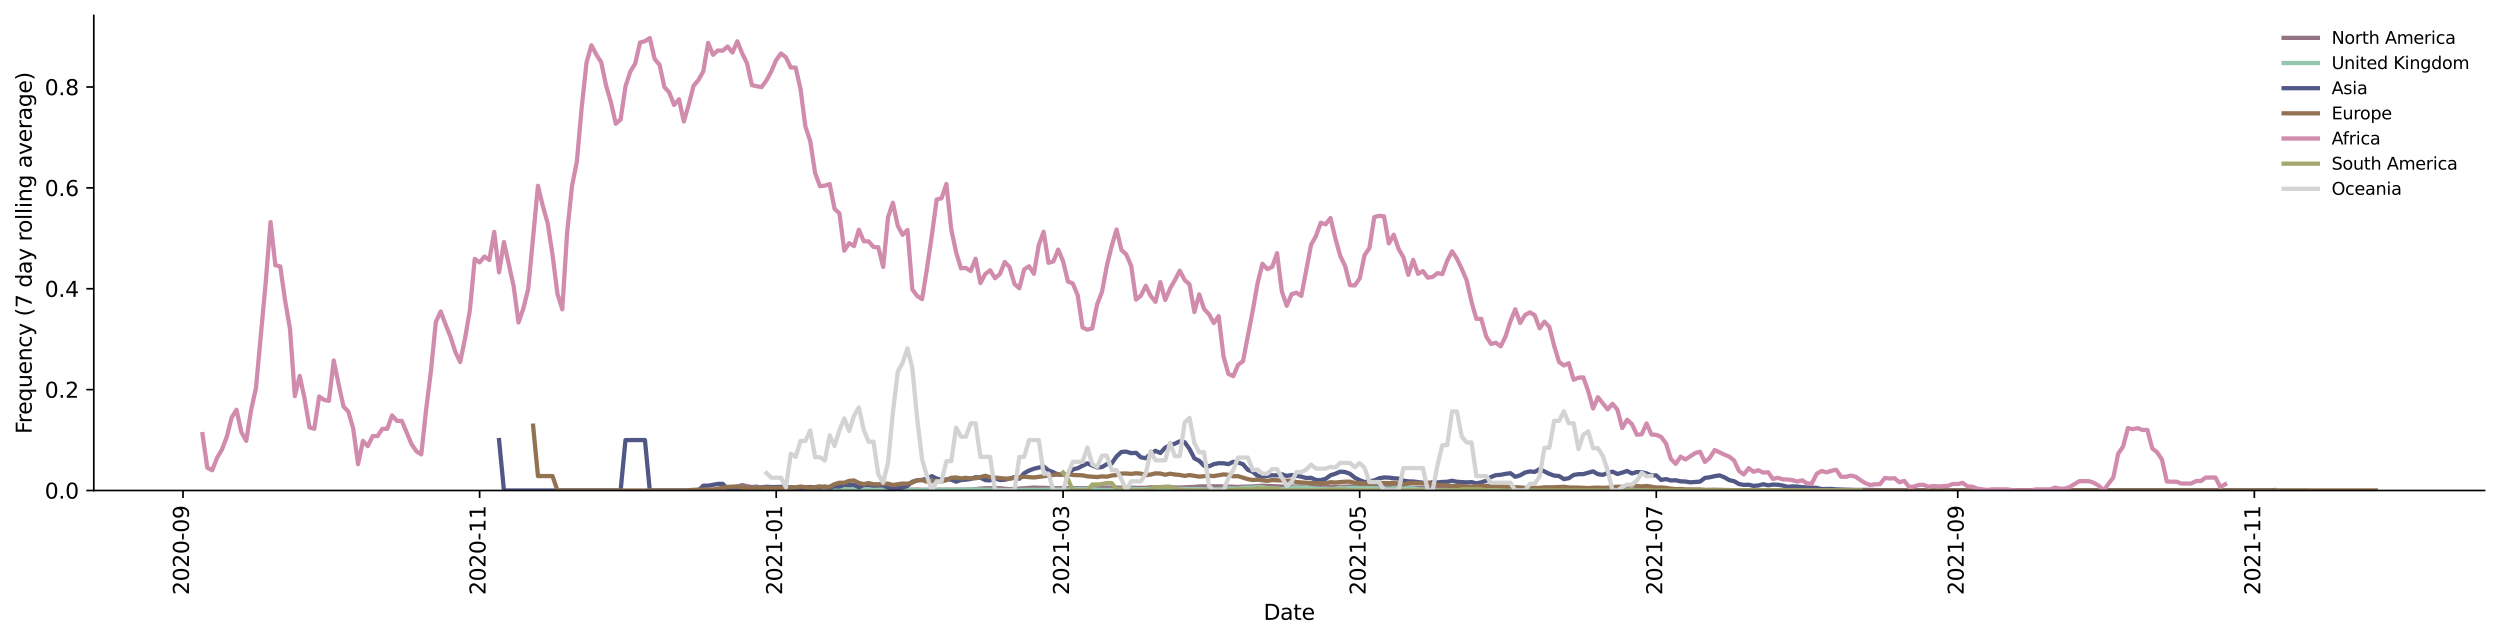 <?xml version="1.0" encoding="utf-8" standalone="no"?>
<!DOCTYPE svg PUBLIC "-//W3C//DTD SVG 1.1//EN"
  "http://www.w3.org/Graphics/SVG/1.1/DTD/svg11.dtd">
<svg height="298.621pt" version="1.1" viewBox="0 0 1166.981 298.621" width="1166.981pt" xmlns="http://www.w3.org/2000/svg" xmlns:xlink="http://www.w3.org/1999/xlink">
 <defs>
  <style type="text/css">*{stroke-linecap:butt;stroke-linejoin:round;}</style>
 </defs>
 <g id="figure_1">
  <g id="patch_1">
   <path d="M 0 298.621 
L 1166.981 298.621 
L 1166.981 0 
L 0 0 
z
" style="fill:#ffffff;"/>
  </g>
  <g id="axes_1">
   <g id="patch_2">
    <path d="M 43.781 228.96 
L 1159.781 228.96 
L 1159.781 7.2 
L 43.781 7.2 
z
" style="fill:#ffffff;"/>
   </g>
   <g id="matplotlib.axis_1">
    <g id="xtick_1">
     <g id="line2d_1">
      <defs>
       <path d="M 0 0 
L 0 3.5 
" id="m587a58bce8" style="stroke:#000000;stroke-width:0.8;"/>
      </defs>
      <g>
       <use style="stroke:#000000;stroke-width:0.8;" x="85.43" xlink:href="#m587a58bce8" y="228.96"/>
      </g>
     </g>
     <g id="text_1">
      <!-- 2020-09 -->
      <g transform="translate(88.189 277.743)rotate(-90)scale(0.1 -0.1)">
       <defs>
        <path d="M 1228 531 
L 3431 531 
L 3431 0 
L 469 0 
L 469 531 
Q 828 903 1448 1529 
Q 2069 2156 2228 2338 
Q 2531 2678 2651 2914 
Q 2772 3150 2772 3378 
Q 2772 3750 2511 3984 
Q 2250 4219 1831 4219 
Q 1534 4219 1204 4116 
Q 875 4013 500 3803 
L 500 4441 
Q 881 4594 1212 4672 
Q 1544 4750 1819 4750 
Q 2544 4750 2975 4387 
Q 3406 4025 3406 3419 
Q 3406 3131 3298 2873 
Q 3191 2616 2906 2266 
Q 2828 2175 2409 1742 
Q 1991 1309 1228 531 
z
" id="DejaVuSans-32" transform="scale(0.016)"/>
        <path d="M 2034 4250 
Q 1547 4250 1301 3770 
Q 1056 3291 1056 2328 
Q 1056 1369 1301 889 
Q 1547 409 2034 409 
Q 2525 409 2770 889 
Q 3016 1369 3016 2328 
Q 3016 3291 2770 3770 
Q 2525 4250 2034 4250 
z
M 2034 4750 
Q 2819 4750 3233 4129 
Q 3647 3509 3647 2328 
Q 3647 1150 3233 529 
Q 2819 -91 2034 -91 
Q 1250 -91 836 529 
Q 422 1150 422 2328 
Q 422 3509 836 4129 
Q 1250 4750 2034 4750 
z
" id="DejaVuSans-30" transform="scale(0.016)"/>
        <path d="M 313 2009 
L 1997 2009 
L 1997 1497 
L 313 1497 
L 313 2009 
z
" id="DejaVuSans-2d" transform="scale(0.016)"/>
        <path d="M 703 97 
L 703 672 
Q 941 559 1184 500 
Q 1428 441 1663 441 
Q 2288 441 2617 861 
Q 2947 1281 2994 2138 
Q 2813 1869 2534 1725 
Q 2256 1581 1919 1581 
Q 1219 1581 811 2004 
Q 403 2428 403 3163 
Q 403 3881 828 4315 
Q 1253 4750 1959 4750 
Q 2769 4750 3195 4129 
Q 3622 3509 3622 2328 
Q 3622 1225 3098 567 
Q 2575 -91 1691 -91 
Q 1453 -91 1209 -44 
Q 966 3 703 97 
z
M 1959 2075 
Q 2384 2075 2632 2365 
Q 2881 2656 2881 3163 
Q 2881 3666 2632 3958 
Q 2384 4250 1959 4250 
Q 1534 4250 1286 3958 
Q 1038 3666 1038 3163 
Q 1038 2656 1286 2365 
Q 1534 2075 1959 2075 
z
" id="DejaVuSans-39" transform="scale(0.016)"/>
       </defs>
       <use xlink:href="#DejaVuSans-32"/>
       <use x="63.623" xlink:href="#DejaVuSans-30"/>
       <use x="127.246" xlink:href="#DejaVuSans-32"/>
       <use x="190.869" xlink:href="#DejaVuSans-30"/>
       <use x="254.492" xlink:href="#DejaVuSans-2d"/>
       <use x="290.576" xlink:href="#DejaVuSans-30"/>
       <use x="354.199" xlink:href="#DejaVuSans-39"/>
      </g>
     </g>
    </g>
    <g id="xtick_2">
     <g id="line2d_2">
      <g>
       <use style="stroke:#000000;stroke-width:0.8;" x="223.88" xlink:href="#m587a58bce8" y="228.96"/>
      </g>
     </g>
     <g id="text_2">
      <!-- 2020-11 -->
      <g transform="translate(226.639 277.743)rotate(-90)scale(0.1 -0.1)">
       <defs>
        <path d="M 794 531 
L 1825 531 
L 1825 4091 
L 703 3866 
L 703 4441 
L 1819 4666 
L 2450 4666 
L 2450 531 
L 3481 531 
L 3481 0 
L 794 0 
L 794 531 
z
" id="DejaVuSans-31" transform="scale(0.016)"/>
       </defs>
       <use xlink:href="#DejaVuSans-32"/>
       <use x="63.623" xlink:href="#DejaVuSans-30"/>
       <use x="127.246" xlink:href="#DejaVuSans-32"/>
       <use x="190.869" xlink:href="#DejaVuSans-30"/>
       <use x="254.492" xlink:href="#DejaVuSans-2d"/>
       <use x="290.576" xlink:href="#DejaVuSans-31"/>
       <use x="354.199" xlink:href="#DejaVuSans-31"/>
      </g>
     </g>
    </g>
    <g id="xtick_3">
     <g id="line2d_3">
      <g>
       <use style="stroke:#000000;stroke-width:0.8;" x="362.33" xlink:href="#m587a58bce8" y="228.96"/>
      </g>
     </g>
     <g id="text_3">
      <!-- 2021-01 -->
      <g transform="translate(365.09 277.743)rotate(-90)scale(0.1 -0.1)">
       <use xlink:href="#DejaVuSans-32"/>
       <use x="63.623" xlink:href="#DejaVuSans-30"/>
       <use x="127.246" xlink:href="#DejaVuSans-32"/>
       <use x="190.869" xlink:href="#DejaVuSans-31"/>
       <use x="254.492" xlink:href="#DejaVuSans-2d"/>
       <use x="290.576" xlink:href="#DejaVuSans-30"/>
       <use x="354.199" xlink:href="#DejaVuSans-31"/>
      </g>
     </g>
    </g>
    <g id="xtick_4">
     <g id="line2d_4">
      <g>
       <use style="stroke:#000000;stroke-width:0.8;" x="496.241" xlink:href="#m587a58bce8" y="228.96"/>
      </g>
     </g>
     <g id="text_4">
      <!-- 2021-03 -->
      <g transform="translate(499.001 277.743)rotate(-90)scale(0.1 -0.1)">
       <defs>
        <path d="M 2597 2516 
Q 3050 2419 3304 2112 
Q 3559 1806 3559 1356 
Q 3559 666 3084 287 
Q 2609 -91 1734 -91 
Q 1441 -91 1130 -33 
Q 819 25 488 141 
L 488 750 
Q 750 597 1062 519 
Q 1375 441 1716 441 
Q 2309 441 2620 675 
Q 2931 909 2931 1356 
Q 2931 1769 2642 2001 
Q 2353 2234 1838 2234 
L 1294 2234 
L 1294 2753 
L 1863 2753 
Q 2328 2753 2575 2939 
Q 2822 3125 2822 3475 
Q 2822 3834 2567 4026 
Q 2313 4219 1838 4219 
Q 1578 4219 1281 4162 
Q 984 4106 628 3988 
L 628 4550 
Q 988 4650 1302 4700 
Q 1616 4750 1894 4750 
Q 2613 4750 3031 4423 
Q 3450 4097 3450 3541 
Q 3450 3153 3228 2886 
Q 3006 2619 2597 2516 
z
" id="DejaVuSans-33" transform="scale(0.016)"/>
       </defs>
       <use xlink:href="#DejaVuSans-32"/>
       <use x="63.623" xlink:href="#DejaVuSans-30"/>
       <use x="127.246" xlink:href="#DejaVuSans-32"/>
       <use x="190.869" xlink:href="#DejaVuSans-31"/>
       <use x="254.492" xlink:href="#DejaVuSans-2d"/>
       <use x="290.576" xlink:href="#DejaVuSans-30"/>
       <use x="354.199" xlink:href="#DejaVuSans-33"/>
      </g>
     </g>
    </g>
    <g id="xtick_5">
     <g id="line2d_5">
      <g>
       <use style="stroke:#000000;stroke-width:0.8;" x="634.692" xlink:href="#m587a58bce8" y="228.96"/>
      </g>
     </g>
     <g id="text_5">
      <!-- 2021-05 -->
      <g transform="translate(637.451 277.743)rotate(-90)scale(0.1 -0.1)">
       <defs>
        <path d="M 691 4666 
L 3169 4666 
L 3169 4134 
L 1269 4134 
L 1269 2991 
Q 1406 3038 1543 3061 
Q 1681 3084 1819 3084 
Q 2600 3084 3056 2656 
Q 3513 2228 3513 1497 
Q 3513 744 3044 326 
Q 2575 -91 1722 -91 
Q 1428 -91 1123 -41 
Q 819 9 494 109 
L 494 744 
Q 775 591 1075 516 
Q 1375 441 1709 441 
Q 2250 441 2565 725 
Q 2881 1009 2881 1497 
Q 2881 1984 2565 2268 
Q 2250 2553 1709 2553 
Q 1456 2553 1204 2497 
Q 953 2441 691 2322 
L 691 4666 
z
" id="DejaVuSans-35" transform="scale(0.016)"/>
       </defs>
       <use xlink:href="#DejaVuSans-32"/>
       <use x="63.623" xlink:href="#DejaVuSans-30"/>
       <use x="127.246" xlink:href="#DejaVuSans-32"/>
       <use x="190.869" xlink:href="#DejaVuSans-31"/>
       <use x="254.492" xlink:href="#DejaVuSans-2d"/>
       <use x="290.576" xlink:href="#DejaVuSans-30"/>
       <use x="354.199" xlink:href="#DejaVuSans-35"/>
      </g>
     </g>
    </g>
    <g id="xtick_6">
     <g id="line2d_6">
      <g>
       <use style="stroke:#000000;stroke-width:0.8;" x="773.142" xlink:href="#m587a58bce8" y="228.96"/>
      </g>
     </g>
     <g id="text_6">
      <!-- 2021-07 -->
      <g transform="translate(775.901 277.743)rotate(-90)scale(0.1 -0.1)">
       <defs>
        <path d="M 525 4666 
L 3525 4666 
L 3525 4397 
L 1831 0 
L 1172 0 
L 2766 4134 
L 525 4134 
L 525 4666 
z
" id="DejaVuSans-37" transform="scale(0.016)"/>
       </defs>
       <use xlink:href="#DejaVuSans-32"/>
       <use x="63.623" xlink:href="#DejaVuSans-30"/>
       <use x="127.246" xlink:href="#DejaVuSans-32"/>
       <use x="190.869" xlink:href="#DejaVuSans-31"/>
       <use x="254.492" xlink:href="#DejaVuSans-2d"/>
       <use x="290.576" xlink:href="#DejaVuSans-30"/>
       <use x="354.199" xlink:href="#DejaVuSans-37"/>
      </g>
     </g>
    </g>
    <g id="xtick_7">
     <g id="line2d_7">
      <g>
       <use style="stroke:#000000;stroke-width:0.8;" x="913.862" xlink:href="#m587a58bce8" y="228.96"/>
      </g>
     </g>
     <g id="text_7">
      <!-- 2021-09 -->
      <g transform="translate(916.621 277.743)rotate(-90)scale(0.1 -0.1)">
       <use xlink:href="#DejaVuSans-32"/>
       <use x="63.623" xlink:href="#DejaVuSans-30"/>
       <use x="127.246" xlink:href="#DejaVuSans-32"/>
       <use x="190.869" xlink:href="#DejaVuSans-31"/>
       <use x="254.492" xlink:href="#DejaVuSans-2d"/>
       <use x="290.576" xlink:href="#DejaVuSans-30"/>
       <use x="354.199" xlink:href="#DejaVuSans-39"/>
      </g>
     </g>
    </g>
    <g id="xtick_8">
     <g id="line2d_8">
      <g>
       <use style="stroke:#000000;stroke-width:0.8;" x="1052.312" xlink:href="#m587a58bce8" y="228.96"/>
      </g>
     </g>
     <g id="text_8">
      <!-- 2021-11 -->
      <g transform="translate(1055.071 277.743)rotate(-90)scale(0.1 -0.1)">
       <use xlink:href="#DejaVuSans-32"/>
       <use x="63.623" xlink:href="#DejaVuSans-30"/>
       <use x="127.246" xlink:href="#DejaVuSans-32"/>
       <use x="190.869" xlink:href="#DejaVuSans-31"/>
       <use x="254.492" xlink:href="#DejaVuSans-2d"/>
       <use x="290.576" xlink:href="#DejaVuSans-31"/>
       <use x="354.199" xlink:href="#DejaVuSans-31"/>
      </g>
     </g>
    </g>
    <g id="text_9">
     <!-- Date -->
     <g transform="translate(589.83 289.341)scale(0.1 -0.1)">
      <defs>
       <path d="M 1259 4147 
L 1259 519 
L 2022 519 
Q 2988 519 3436 956 
Q 3884 1394 3884 2338 
Q 3884 3275 3436 3711 
Q 2988 4147 2022 4147 
L 1259 4147 
z
M 628 4666 
L 1925 4666 
Q 3281 4666 3915 4102 
Q 4550 3538 4550 2338 
Q 4550 1131 3912 565 
Q 3275 0 1925 0 
L 628 0 
L 628 4666 
z
" id="DejaVuSans-44" transform="scale(0.016)"/>
       <path d="M 2194 1759 
Q 1497 1759 1228 1600 
Q 959 1441 959 1056 
Q 959 750 1161 570 
Q 1363 391 1709 391 
Q 2188 391 2477 730 
Q 2766 1069 2766 1631 
L 2766 1759 
L 2194 1759 
z
M 3341 1997 
L 3341 0 
L 2766 0 
L 2766 531 
Q 2569 213 2275 61 
Q 1981 -91 1556 -91 
Q 1019 -91 701 211 
Q 384 513 384 1019 
Q 384 1609 779 1909 
Q 1175 2209 1959 2209 
L 2766 2209 
L 2766 2266 
Q 2766 2663 2505 2880 
Q 2244 3097 1772 3097 
Q 1472 3097 1187 3025 
Q 903 2953 641 2809 
L 641 3341 
Q 956 3463 1253 3523 
Q 1550 3584 1831 3584 
Q 2591 3584 2966 3190 
Q 3341 2797 3341 1997 
z
" id="DejaVuSans-61" transform="scale(0.016)"/>
       <path d="M 1172 4494 
L 1172 3500 
L 2356 3500 
L 2356 3053 
L 1172 3053 
L 1172 1153 
Q 1172 725 1289 603 
Q 1406 481 1766 481 
L 2356 481 
L 2356 0 
L 1766 0 
Q 1100 0 847 248 
Q 594 497 594 1153 
L 594 3053 
L 172 3053 
L 172 3500 
L 594 3500 
L 594 4494 
L 1172 4494 
z
" id="DejaVuSans-74" transform="scale(0.016)"/>
       <path d="M 3597 1894 
L 3597 1613 
L 953 1613 
Q 991 1019 1311 708 
Q 1631 397 2203 397 
Q 2534 397 2845 478 
Q 3156 559 3463 722 
L 3463 178 
Q 3153 47 2828 -22 
Q 2503 -91 2169 -91 
Q 1331 -91 842 396 
Q 353 884 353 1716 
Q 353 2575 817 3079 
Q 1281 3584 2069 3584 
Q 2775 3584 3186 3129 
Q 3597 2675 3597 1894 
z
M 3022 2063 
Q 3016 2534 2758 2815 
Q 2500 3097 2075 3097 
Q 1594 3097 1305 2825 
Q 1016 2553 972 2059 
L 3022 2063 
z
" id="DejaVuSans-65" transform="scale(0.016)"/>
      </defs>
      <use xlink:href="#DejaVuSans-44"/>
      <use x="77.002" xlink:href="#DejaVuSans-61"/>
      <use x="138.281" xlink:href="#DejaVuSans-74"/>
      <use x="177.49" xlink:href="#DejaVuSans-65"/>
     </g>
    </g>
   </g>
   <g id="matplotlib.axis_2">
    <g id="ytick_1">
     <g id="line2d_9">
      <defs>
       <path d="M 0 0 
L -3.5 0 
" id="me68bb11940" style="stroke:#000000;stroke-width:0.8;"/>
      </defs>
      <g>
       <use style="stroke:#000000;stroke-width:0.8;" x="43.781" xlink:href="#me68bb11940" y="228.96"/>
      </g>
     </g>
     <g id="text_10">
      <!-- 0.0 -->
      <g transform="translate(20.878 232.759)scale(0.1 -0.1)">
       <defs>
        <path d="M 684 794 
L 1344 794 
L 1344 0 
L 684 0 
L 684 794 
z
" id="DejaVuSans-2e" transform="scale(0.016)"/>
       </defs>
       <use xlink:href="#DejaVuSans-30"/>
       <use x="63.623" xlink:href="#DejaVuSans-2e"/>
       <use x="95.41" xlink:href="#DejaVuSans-30"/>
      </g>
     </g>
    </g>
    <g id="ytick_2">
     <g id="line2d_10">
      <g>
       <use style="stroke:#000000;stroke-width:0.8;" x="43.781" xlink:href="#me68bb11940" y="181.874"/>
      </g>
     </g>
     <g id="text_11">
      <!-- 0.2 -->
      <g transform="translate(20.878 185.673)scale(0.1 -0.1)">
       <use xlink:href="#DejaVuSans-30"/>
       <use x="63.623" xlink:href="#DejaVuSans-2e"/>
       <use x="95.41" xlink:href="#DejaVuSans-32"/>
      </g>
     </g>
    </g>
    <g id="ytick_3">
     <g id="line2d_11">
      <g>
       <use style="stroke:#000000;stroke-width:0.8;" x="43.781" xlink:href="#me68bb11940" y="134.788"/>
      </g>
     </g>
     <g id="text_12">
      <!-- 0.4 -->
      <g transform="translate(20.878 138.587)scale(0.1 -0.1)">
       <defs>
        <path d="M 2419 4116 
L 825 1625 
L 2419 1625 
L 2419 4116 
z
M 2253 4666 
L 3047 4666 
L 3047 1625 
L 3713 1625 
L 3713 1100 
L 3047 1100 
L 3047 0 
L 2419 0 
L 2419 1100 
L 313 1100 
L 313 1709 
L 2253 4666 
z
" id="DejaVuSans-34" transform="scale(0.016)"/>
       </defs>
       <use xlink:href="#DejaVuSans-30"/>
       <use x="63.623" xlink:href="#DejaVuSans-2e"/>
       <use x="95.41" xlink:href="#DejaVuSans-34"/>
      </g>
     </g>
    </g>
    <g id="ytick_4">
     <g id="line2d_12">
      <g>
       <use style="stroke:#000000;stroke-width:0.8;" x="43.781" xlink:href="#me68bb11940" y="87.702"/>
      </g>
     </g>
     <g id="text_13">
      <!-- 0.6 -->
      <g transform="translate(20.878 91.501)scale(0.1 -0.1)">
       <defs>
        <path d="M 2113 2584 
Q 1688 2584 1439 2293 
Q 1191 2003 1191 1497 
Q 1191 994 1439 701 
Q 1688 409 2113 409 
Q 2538 409 2786 701 
Q 3034 994 3034 1497 
Q 3034 2003 2786 2293 
Q 2538 2584 2113 2584 
z
M 3366 4563 
L 3366 3988 
Q 3128 4100 2886 4159 
Q 2644 4219 2406 4219 
Q 1781 4219 1451 3797 
Q 1122 3375 1075 2522 
Q 1259 2794 1537 2939 
Q 1816 3084 2150 3084 
Q 2853 3084 3261 2657 
Q 3669 2231 3669 1497 
Q 3669 778 3244 343 
Q 2819 -91 2113 -91 
Q 1303 -91 875 529 
Q 447 1150 447 2328 
Q 447 3434 972 4092 
Q 1497 4750 2381 4750 
Q 2619 4750 2861 4703 
Q 3103 4656 3366 4563 
z
" id="DejaVuSans-36" transform="scale(0.016)"/>
       </defs>
       <use xlink:href="#DejaVuSans-30"/>
       <use x="63.623" xlink:href="#DejaVuSans-2e"/>
       <use x="95.41" xlink:href="#DejaVuSans-36"/>
      </g>
     </g>
    </g>
    <g id="ytick_5">
     <g id="line2d_13">
      <g>
       <use style="stroke:#000000;stroke-width:0.8;" x="43.781" xlink:href="#me68bb11940" y="40.616"/>
      </g>
     </g>
     <g id="text_14">
      <!-- 0.8 -->
      <g transform="translate(20.878 44.415)scale(0.1 -0.1)">
       <defs>
        <path d="M 2034 2216 
Q 1584 2216 1326 1975 
Q 1069 1734 1069 1313 
Q 1069 891 1326 650 
Q 1584 409 2034 409 
Q 2484 409 2743 651 
Q 3003 894 3003 1313 
Q 3003 1734 2745 1975 
Q 2488 2216 2034 2216 
z
M 1403 2484 
Q 997 2584 770 2862 
Q 544 3141 544 3541 
Q 544 4100 942 4425 
Q 1341 4750 2034 4750 
Q 2731 4750 3128 4425 
Q 3525 4100 3525 3541 
Q 3525 3141 3298 2862 
Q 3072 2584 2669 2484 
Q 3125 2378 3379 2068 
Q 3634 1759 3634 1313 
Q 3634 634 3220 271 
Q 2806 -91 2034 -91 
Q 1263 -91 848 271 
Q 434 634 434 1313 
Q 434 1759 690 2068 
Q 947 2378 1403 2484 
z
M 1172 3481 
Q 1172 3119 1398 2916 
Q 1625 2713 2034 2713 
Q 2441 2713 2670 2916 
Q 2900 3119 2900 3481 
Q 2900 3844 2670 4047 
Q 2441 4250 2034 4250 
Q 1625 4250 1398 4047 
Q 1172 3844 1172 3481 
z
" id="DejaVuSans-38" transform="scale(0.016)"/>
       </defs>
       <use xlink:href="#DejaVuSans-30"/>
       <use x="63.623" xlink:href="#DejaVuSans-2e"/>
       <use x="95.41" xlink:href="#DejaVuSans-38"/>
      </g>
     </g>
    </g>
    <g id="text_15">
     <!-- Frequency (7 day rolling average) -->
     <g transform="translate(14.798 202.529)rotate(-90)scale(0.1 -0.1)">
      <defs>
       <path d="M 628 4666 
L 3309 4666 
L 3309 4134 
L 1259 4134 
L 1259 2759 
L 3109 2759 
L 3109 2228 
L 1259 2228 
L 1259 0 
L 628 0 
L 628 4666 
z
" id="DejaVuSans-46" transform="scale(0.016)"/>
       <path d="M 2631 2963 
Q 2534 3019 2420 3045 
Q 2306 3072 2169 3072 
Q 1681 3072 1420 2755 
Q 1159 2438 1159 1844 
L 1159 0 
L 581 0 
L 581 3500 
L 1159 3500 
L 1159 2956 
Q 1341 3275 1631 3429 
Q 1922 3584 2338 3584 
Q 2397 3584 2469 3576 
Q 2541 3569 2628 3553 
L 2631 2963 
z
" id="DejaVuSans-72" transform="scale(0.016)"/>
       <path d="M 947 1747 
Q 947 1113 1208 752 
Q 1469 391 1925 391 
Q 2381 391 2643 752 
Q 2906 1113 2906 1747 
Q 2906 2381 2643 2742 
Q 2381 3103 1925 3103 
Q 1469 3103 1208 2742 
Q 947 2381 947 1747 
z
M 2906 525 
Q 2725 213 2448 61 
Q 2172 -91 1784 -91 
Q 1150 -91 751 415 
Q 353 922 353 1747 
Q 353 2572 751 3078 
Q 1150 3584 1784 3584 
Q 2172 3584 2448 3432 
Q 2725 3281 2906 2969 
L 2906 3500 
L 3481 3500 
L 3481 -1331 
L 2906 -1331 
L 2906 525 
z
" id="DejaVuSans-71" transform="scale(0.016)"/>
       <path d="M 544 1381 
L 544 3500 
L 1119 3500 
L 1119 1403 
Q 1119 906 1312 657 
Q 1506 409 1894 409 
Q 2359 409 2629 706 
Q 2900 1003 2900 1516 
L 2900 3500 
L 3475 3500 
L 3475 0 
L 2900 0 
L 2900 538 
Q 2691 219 2414 64 
Q 2138 -91 1772 -91 
Q 1169 -91 856 284 
Q 544 659 544 1381 
z
M 1991 3584 
L 1991 3584 
z
" id="DejaVuSans-75" transform="scale(0.016)"/>
       <path d="M 3513 2113 
L 3513 0 
L 2938 0 
L 2938 2094 
Q 2938 2591 2744 2837 
Q 2550 3084 2163 3084 
Q 1697 3084 1428 2787 
Q 1159 2491 1159 1978 
L 1159 0 
L 581 0 
L 581 3500 
L 1159 3500 
L 1159 2956 
Q 1366 3272 1645 3428 
Q 1925 3584 2291 3584 
Q 2894 3584 3203 3211 
Q 3513 2838 3513 2113 
z
" id="DejaVuSans-6e" transform="scale(0.016)"/>
       <path d="M 3122 3366 
L 3122 2828 
Q 2878 2963 2633 3030 
Q 2388 3097 2138 3097 
Q 1578 3097 1268 2742 
Q 959 2388 959 1747 
Q 959 1106 1268 751 
Q 1578 397 2138 397 
Q 2388 397 2633 464 
Q 2878 531 3122 666 
L 3122 134 
Q 2881 22 2623 -34 
Q 2366 -91 2075 -91 
Q 1284 -91 818 406 
Q 353 903 353 1747 
Q 353 2603 823 3093 
Q 1294 3584 2113 3584 
Q 2378 3584 2631 3529 
Q 2884 3475 3122 3366 
z
" id="DejaVuSans-63" transform="scale(0.016)"/>
       <path d="M 2059 -325 
Q 1816 -950 1584 -1140 
Q 1353 -1331 966 -1331 
L 506 -1331 
L 506 -850 
L 844 -850 
Q 1081 -850 1212 -737 
Q 1344 -625 1503 -206 
L 1606 56 
L 191 3500 
L 800 3500 
L 1894 763 
L 2988 3500 
L 3597 3500 
L 2059 -325 
z
" id="DejaVuSans-79" transform="scale(0.016)"/>
       <path id="DejaVuSans-20" transform="scale(0.016)"/>
       <path d="M 1984 4856 
Q 1566 4138 1362 3434 
Q 1159 2731 1159 2009 
Q 1159 1288 1364 580 
Q 1569 -128 1984 -844 
L 1484 -844 
Q 1016 -109 783 600 
Q 550 1309 550 2009 
Q 550 2706 781 3412 
Q 1013 4119 1484 4856 
L 1984 4856 
z
" id="DejaVuSans-28" transform="scale(0.016)"/>
       <path d="M 2906 2969 
L 2906 4863 
L 3481 4863 
L 3481 0 
L 2906 0 
L 2906 525 
Q 2725 213 2448 61 
Q 2172 -91 1784 -91 
Q 1150 -91 751 415 
Q 353 922 353 1747 
Q 353 2572 751 3078 
Q 1150 3584 1784 3584 
Q 2172 3584 2448 3432 
Q 2725 3281 2906 2969 
z
M 947 1747 
Q 947 1113 1208 752 
Q 1469 391 1925 391 
Q 2381 391 2643 752 
Q 2906 1113 2906 1747 
Q 2906 2381 2643 2742 
Q 2381 3103 1925 3103 
Q 1469 3103 1208 2742 
Q 947 2381 947 1747 
z
" id="DejaVuSans-64" transform="scale(0.016)"/>
       <path d="M 1959 3097 
Q 1497 3097 1228 2736 
Q 959 2375 959 1747 
Q 959 1119 1226 758 
Q 1494 397 1959 397 
Q 2419 397 2687 759 
Q 2956 1122 2956 1747 
Q 2956 2369 2687 2733 
Q 2419 3097 1959 3097 
z
M 1959 3584 
Q 2709 3584 3137 3096 
Q 3566 2609 3566 1747 
Q 3566 888 3137 398 
Q 2709 -91 1959 -91 
Q 1206 -91 779 398 
Q 353 888 353 1747 
Q 353 2609 779 3096 
Q 1206 3584 1959 3584 
z
" id="DejaVuSans-6f" transform="scale(0.016)"/>
       <path d="M 603 4863 
L 1178 4863 
L 1178 0 
L 603 0 
L 603 4863 
z
" id="DejaVuSans-6c" transform="scale(0.016)"/>
       <path d="M 603 3500 
L 1178 3500 
L 1178 0 
L 603 0 
L 603 3500 
z
M 603 4863 
L 1178 4863 
L 1178 4134 
L 603 4134 
L 603 4863 
z
" id="DejaVuSans-69" transform="scale(0.016)"/>
       <path d="M 2906 1791 
Q 2906 2416 2648 2759 
Q 2391 3103 1925 3103 
Q 1463 3103 1205 2759 
Q 947 2416 947 1791 
Q 947 1169 1205 825 
Q 1463 481 1925 481 
Q 2391 481 2648 825 
Q 2906 1169 2906 1791 
z
M 3481 434 
Q 3481 -459 3084 -895 
Q 2688 -1331 1869 -1331 
Q 1566 -1331 1297 -1286 
Q 1028 -1241 775 -1147 
L 775 -588 
Q 1028 -725 1275 -790 
Q 1522 -856 1778 -856 
Q 2344 -856 2625 -561 
Q 2906 -266 2906 331 
L 2906 616 
Q 2728 306 2450 153 
Q 2172 0 1784 0 
Q 1141 0 747 490 
Q 353 981 353 1791 
Q 353 2603 747 3093 
Q 1141 3584 1784 3584 
Q 2172 3584 2450 3431 
Q 2728 3278 2906 2969 
L 2906 3500 
L 3481 3500 
L 3481 434 
z
" id="DejaVuSans-67" transform="scale(0.016)"/>
       <path d="M 191 3500 
L 800 3500 
L 1894 563 
L 2988 3500 
L 3597 3500 
L 2284 0 
L 1503 0 
L 191 3500 
z
" id="DejaVuSans-76" transform="scale(0.016)"/>
       <path d="M 513 4856 
L 1013 4856 
Q 1481 4119 1714 3412 
Q 1947 2706 1947 2009 
Q 1947 1309 1714 600 
Q 1481 -109 1013 -844 
L 513 -844 
Q 928 -128 1133 580 
Q 1338 1288 1338 2009 
Q 1338 2731 1133 3434 
Q 928 4138 513 4856 
z
" id="DejaVuSans-29" transform="scale(0.016)"/>
      </defs>
      <use xlink:href="#DejaVuSans-46"/>
      <use x="50.27" xlink:href="#DejaVuSans-72"/>
      <use x="89.133" xlink:href="#DejaVuSans-65"/>
      <use x="150.656" xlink:href="#DejaVuSans-71"/>
      <use x="214.133" xlink:href="#DejaVuSans-75"/>
      <use x="277.512" xlink:href="#DejaVuSans-65"/>
      <use x="339.035" xlink:href="#DejaVuSans-6e"/>
      <use x="402.414" xlink:href="#DejaVuSans-63"/>
      <use x="457.395" xlink:href="#DejaVuSans-79"/>
      <use x="516.574" xlink:href="#DejaVuSans-20"/>
      <use x="548.361" xlink:href="#DejaVuSans-28"/>
      <use x="587.375" xlink:href="#DejaVuSans-37"/>
      <use x="650.998" xlink:href="#DejaVuSans-20"/>
      <use x="682.785" xlink:href="#DejaVuSans-64"/>
      <use x="746.262" xlink:href="#DejaVuSans-61"/>
      <use x="807.541" xlink:href="#DejaVuSans-79"/>
      <use x="866.721" xlink:href="#DejaVuSans-20"/>
      <use x="898.508" xlink:href="#DejaVuSans-72"/>
      <use x="937.371" xlink:href="#DejaVuSans-6f"/>
      <use x="998.553" xlink:href="#DejaVuSans-6c"/>
      <use x="1026.336" xlink:href="#DejaVuSans-6c"/>
      <use x="1054.119" xlink:href="#DejaVuSans-69"/>
      <use x="1081.902" xlink:href="#DejaVuSans-6e"/>
      <use x="1145.281" xlink:href="#DejaVuSans-67"/>
      <use x="1208.758" xlink:href="#DejaVuSans-20"/>
      <use x="1240.545" xlink:href="#DejaVuSans-61"/>
      <use x="1301.824" xlink:href="#DejaVuSans-76"/>
      <use x="1361.004" xlink:href="#DejaVuSans-65"/>
      <use x="1422.527" xlink:href="#DejaVuSans-72"/>
      <use x="1463.641" xlink:href="#DejaVuSans-61"/>
      <use x="1524.92" xlink:href="#DejaVuSans-67"/>
      <use x="1588.396" xlink:href="#DejaVuSans-65"/>
      <use x="1649.92" xlink:href="#DejaVuSans-29"/>
     </g>
    </g>
   </g>
   <g id="line2d_14">
    <path clip-path="url(#pebfb5f7880)" d="M 341.903 227.541 
L 344.173 227.17 
L 346.443 226.423 
L 348.712 226.967 
L 350.982 227.341 
L 353.252 227.122 
L 355.521 227.994 
L 357.791 228.741 
L 378.218 228.662 
L 382.757 228.427 
L 394.106 228.61 
L 398.645 228.633 
L 403.185 228.83 
L 407.724 228.733 
L 414.533 228.708 
L 419.072 228.703 
L 428.151 228.542 
L 430.421 228.649 
L 446.308 228.589 
L 450.848 228.584 
L 453.117 228.514 
L 459.926 227.884 
L 466.735 227.885 
L 469.005 228.182 
L 471.275 228.353 
L 478.084 227.925 
L 482.623 227.593 
L 484.893 227.705 
L 487.163 227.698 
L 491.702 227.908 
L 500.781 227.898 
L 507.59 227.884 
L 516.668 227.594 
L 532.556 227.711 
L 534.826 227.691 
L 537.095 227.491 
L 539.365 227.414 
L 541.635 227.453 
L 543.904 227.377 
L 550.714 227.587 
L 557.523 227.277 
L 559.792 227.073 
L 564.332 226.997 
L 568.871 227.029 
L 573.41 227.141 
L 577.95 227.309 
L 580.219 227.178 
L 584.759 227.096 
L 589.298 226.737 
L 600.646 227.192 
L 602.916 227.047 
L 605.186 227.142 
L 611.995 226.949 
L 614.264 227.138 
L 616.534 227.033 
L 618.804 227.214 
L 623.343 227.24 
L 627.883 227.199 
L 634.692 226.897 
L 643.77 227.011 
L 646.04 227.156 
L 648.31 227.071 
L 652.849 227.304 
L 655.119 227.342 
L 659.658 227.689 
L 664.197 227.665 
L 666.467 227.574 
L 668.737 227.322 
L 677.815 227.297 
L 680.085 227.385 
L 682.355 227.239 
L 686.894 227.303 
L 695.973 227.857 
L 698.243 227.717 
L 700.512 227.881 
L 702.782 227.803 
L 707.321 227.997 
L 709.591 228.365 
L 711.861 228.119 
L 718.67 228.186 
L 720.939 228.093 
L 723.209 228.32 
L 754.984 228.775 
L 759.524 228.662 
L 764.063 228.828 
L 782.221 228.71 
L 791.299 228.886 
L 1040.964 228.954 
L 1040.964 228.954 
" style="fill:none;stroke:#947383;stroke-linecap:square;stroke-width:2;"/>
   </g>
   <g id="line2d_15">
    <path clip-path="url(#pebfb5f7880)" d="M 321.476 228.769 
L 332.825 228.668 
L 337.364 228.775 
L 355.521 228.183 
L 360.061 228.358 
L 362.33 228.014 
L 364.6 228.262 
L 366.87 228.318 
L 371.409 228.141 
L 373.679 228.519 
L 380.488 228.562 
L 382.757 228.68 
L 389.566 228.472 
L 396.376 228.357 
L 412.263 228.495 
L 423.612 228.677 
L 428.151 228.668 
L 430.421 228.733 
L 432.69 228.684 
L 434.96 228.755 
L 441.769 228.557 
L 444.039 228.651 
L 446.308 228.536 
L 453.117 228.539 
L 455.387 228.453 
L 469.005 228.695 
L 487.163 228.616 
L 491.702 228.5 
L 498.511 228.574 
L 503.05 228.306 
L 509.859 228.289 
L 512.129 228.57 
L 514.399 228.687 
L 521.208 228.613 
L 528.017 228.27 
L 530.286 228.37 
L 541.635 228.147 
L 546.174 228.242 
L 548.444 228.122 
L 550.714 228.253 
L 557.523 228.26 
L 562.062 228.416 
L 566.601 228.4 
L 571.141 228.183 
L 573.41 228.028 
L 577.95 228.055 
L 580.219 227.711 
L 584.759 227.649 
L 587.028 227.351 
L 589.298 227.442 
L 591.568 227.9 
L 596.107 228.104 
L 598.377 228.427 
L 600.646 227.816 
L 605.186 227.481 
L 607.455 227.596 
L 609.725 227.421 
L 611.995 227.882 
L 616.534 228.237 
L 618.804 228.106 
L 621.074 228.245 
L 623.343 228.179 
L 625.613 227.722 
L 627.883 227.88 
L 632.422 227.707 
L 636.961 227.948 
L 639.231 227.815 
L 643.77 228.029 
L 646.04 227.938 
L 648.31 228.204 
L 650.579 227.895 
L 652.849 227.823 
L 659.658 227.935 
L 661.928 228.416 
L 668.737 228.737 
L 675.546 228.898 
L 686.894 228.83 
L 691.433 228.731 
L 698.243 228.813 
L 700.512 228.913 
L 720.939 228.838 
L 734.557 228.858 
L 741.366 228.96 
L 1077.279 228.953 
L 1077.279 228.953 
" style="fill:none;stroke:#96c6ad;stroke-linecap:square;stroke-width:2;"/>
   </g>
   <g id="line2d_16">
    <path clip-path="url(#pebfb5f7880)" d="M 232.959 205.417 
L 235.228 228.96 
L 289.701 228.96 
L 291.97 205.417 
L 301.049 205.417 
L 303.319 228.96 
L 326.016 228.96 
L 328.285 226.718 
L 330.555 226.718 
L 335.094 225.884 
L 337.364 225.884 
L 339.634 228.126 
L 341.903 228.126 
L 346.443 228.96 
L 348.712 228.412 
L 350.982 228.006 
L 353.252 227.892 
L 355.521 227.477 
L 357.791 227.196 
L 360.061 227.363 
L 362.33 227.366 
L 364.6 227.222 
L 371.409 227.616 
L 373.679 228.02 
L 375.948 227.565 
L 378.218 227.344 
L 382.757 227.584 
L 385.027 227.072 
L 387.297 227.712 
L 389.566 226.975 
L 391.836 227.11 
L 394.106 226.288 
L 396.376 226.429 
L 398.645 226.336 
L 400.915 227.437 
L 403.185 226.429 
L 405.454 226.408 
L 407.724 226.69 
L 412.263 226.595 
L 414.533 227.603 
L 416.803 228.185 
L 419.072 227.801 
L 421.342 227.57 
L 423.612 226.779 
L 425.881 224.862 
L 428.151 224.199 
L 430.421 224.02 
L 432.69 223.47 
L 434.96 222.243 
L 437.23 223.409 
L 439.499 223.903 
L 441.769 223.774 
L 444.039 223.88 
L 446.308 224.838 
L 448.578 224.077 
L 450.848 223.907 
L 453.117 223.586 
L 455.387 222.746 
L 457.657 223.002 
L 459.926 224.1 
L 462.196 224.235 
L 464.466 223.229 
L 466.735 224.06 
L 469.005 223.955 
L 473.545 222.762 
L 475.814 223.465 
L 478.084 220.903 
L 480.354 219.635 
L 482.623 218.797 
L 487.163 217.752 
L 489.432 219.571 
L 491.702 220.466 
L 493.972 221.548 
L 498.511 221.501 
L 500.781 219.142 
L 503.05 218.578 
L 507.59 216.263 
L 509.859 217.302 
L 512.129 218.191 
L 514.399 218.021 
L 516.668 216.689 
L 518.938 216.316 
L 521.208 213.062 
L 523.477 210.961 
L 525.747 210.828 
L 528.017 211.541 
L 530.286 211.358 
L 532.556 213.474 
L 534.826 213.889 
L 537.095 211.829 
L 539.365 210.443 
L 541.635 211.466 
L 543.904 208.977 
L 546.174 207.817 
L 548.444 207.098 
L 550.714 206.017 
L 552.983 206.406 
L 555.253 209.549 
L 557.523 213.948 
L 559.792 215.118 
L 562.062 217.415 
L 564.332 217.694 
L 566.601 216.641 
L 568.871 216.225 
L 571.141 216.259 
L 573.41 216.655 
L 575.68 215.546 
L 577.95 215.916 
L 580.219 216.708 
L 582.489 219.313 
L 584.759 220.228 
L 587.028 222.104 
L 589.298 222.503 
L 593.837 221.849 
L 596.107 221.903 
L 598.377 221.383 
L 600.646 222.175 
L 602.916 221.728 
L 607.455 222.494 
L 609.725 223.108 
L 611.995 223.031 
L 614.264 224.038 
L 616.534 224.111 
L 618.804 223.501 
L 621.074 221.854 
L 623.343 221.14 
L 625.613 220.168 
L 627.883 220.357 
L 630.152 221.162 
L 632.422 222.994 
L 634.692 224.13 
L 636.961 225.036 
L 641.501 224.273 
L 643.77 223.268 
L 646.04 222.875 
L 648.31 222.952 
L 650.579 223.24 
L 652.849 223.393 
L 655.119 224.334 
L 657.388 224.724 
L 659.658 224.759 
L 666.467 225.58 
L 668.737 225.075 
L 671.006 225.183 
L 673.276 224.978 
L 675.546 224.895 
L 677.815 224.402 
L 680.085 224.902 
L 684.624 225.172 
L 686.894 225.027 
L 689.164 225.636 
L 691.433 225.151 
L 693.703 224.423 
L 695.973 222.659 
L 698.243 221.812 
L 700.512 221.635 
L 702.782 221.195 
L 705.052 220.881 
L 707.321 222.564 
L 709.591 221.873 
L 711.861 220.575 
L 714.13 220.064 
L 716.4 220.277 
L 718.67 218.979 
L 723.209 221.19 
L 725.479 222.014 
L 727.748 222.202 
L 730.018 223.638 
L 732.288 223.23 
L 734.557 221.7 
L 736.827 221.343 
L 739.097 221.314 
L 743.636 220.019 
L 745.906 221.35 
L 748.175 221.658 
L 750.445 220.76 
L 752.715 220.174 
L 754.984 221.244 
L 757.254 220.613 
L 759.524 219.863 
L 761.793 221.019 
L 764.063 220.343 
L 766.333 220.461 
L 768.602 220.974 
L 770.872 221.954 
L 773.142 221.908 
L 775.412 224.029 
L 777.681 223.64 
L 779.951 224.277 
L 782.221 224.188 
L 784.49 224.689 
L 786.76 224.776 
L 789.03 225.154 
L 793.569 224.82 
L 795.839 223.097 
L 798.108 222.788 
L 800.378 222.279 
L 802.648 221.909 
L 804.917 222.798 
L 807.187 224.114 
L 809.457 224.621 
L 811.726 225.929 
L 813.996 226.352 
L 816.266 226.255 
L 818.535 226.811 
L 820.805 226.617 
L 823.075 226.038 
L 825.344 226.542 
L 827.614 226.186 
L 829.884 226.27 
L 832.153 226.626 
L 834.423 227.251 
L 836.693 227.043 
L 838.962 227.148 
L 841.232 227.416 
L 848.041 227.721 
L 850.311 228.303 
L 854.85 228.217 
L 857.12 228.441 
L 866.199 228.703 
L 870.738 228.676 
L 882.086 228.879 
L 893.435 228.869 
L 913.862 228.96 
L 932.019 228.849 
L 934.289 228.91 
L 936.559 228.827 
L 954.716 228.96 
L 961.525 228.907 
L 1059.121 228.96 
L 1061.391 228.772 
L 1061.391 228.772 
" style="fill:none;stroke:#525886;stroke-linecap:square;stroke-width:2;"/>
   </g>
   <g id="line2d_17">
    <path clip-path="url(#pebfb5f7880)" d="M 248.847 198.69 
L 251.116 222.233 
L 257.925 222.233 
L 260.195 228.96 
L 319.207 228.96 
L 326.016 228.549 
L 332.825 228.521 
L 339.634 227.282 
L 344.173 227.066 
L 346.443 227.729 
L 350.982 228.098 
L 355.521 227.701 
L 357.791 227.568 
L 362.33 227.88 
L 364.6 227.655 
L 371.409 227.56 
L 373.679 227.116 
L 378.218 227.729 
L 382.757 227.021 
L 385.027 227.494 
L 387.297 227.202 
L 389.566 225.992 
L 391.836 225.333 
L 394.106 225.347 
L 396.376 224.463 
L 398.645 224.275 
L 400.915 225.432 
L 403.185 225.999 
L 405.454 225.488 
L 407.724 226.05 
L 409.994 226.074 
L 412.263 225.755 
L 414.533 225.793 
L 416.803 226.385 
L 421.342 225.72 
L 423.612 225.77 
L 425.881 225.262 
L 428.151 224.188 
L 430.421 224.083 
L 432.69 224.838 
L 437.23 224.438 
L 439.499 224.755 
L 441.769 224.112 
L 444.039 223.035 
L 446.308 222.89 
L 448.578 223.307 
L 450.848 223.039 
L 453.117 223.326 
L 455.387 223.269 
L 459.926 222.079 
L 462.196 222.743 
L 466.735 223.148 
L 469.005 223.377 
L 471.275 223.479 
L 473.545 223 
L 475.814 222.84 
L 478.084 222.562 
L 482.623 222.88 
L 493.972 221.416 
L 496.241 221.595 
L 498.511 221.397 
L 500.781 221.704 
L 505.32 221.886 
L 507.59 222.352 
L 512.129 222.691 
L 514.399 222.371 
L 516.668 222.52 
L 518.938 221.977 
L 521.208 221.724 
L 523.477 221.044 
L 525.747 221.022 
L 528.017 221.217 
L 530.286 220.91 
L 532.556 221.089 
L 534.826 221.808 
L 537.095 221.522 
L 539.365 220.973 
L 541.635 221.038 
L 543.904 221.618 
L 546.174 221.126 
L 548.444 221.496 
L 550.714 221.712 
L 552.983 222.151 
L 555.253 221.771 
L 559.792 222.483 
L 564.332 222.066 
L 566.601 222.237 
L 571.141 221.454 
L 573.41 221.659 
L 575.68 222.319 
L 577.95 222.271 
L 582.489 223.649 
L 584.759 224.073 
L 587.028 223.912 
L 591.568 224.448 
L 593.837 224.09 
L 598.377 224.299 
L 600.646 224.441 
L 602.916 224.339 
L 605.186 225.025 
L 609.725 225.368 
L 611.995 225.405 
L 614.264 225.613 
L 618.804 225.591 
L 621.074 225.11 
L 623.343 225.238 
L 627.883 224.857 
L 630.152 224.827 
L 632.422 225.396 
L 636.961 225.644 
L 639.231 225.92 
L 643.77 225.411 
L 648.31 225.513 
L 650.579 225.377 
L 655.119 226.153 
L 657.388 225.515 
L 661.928 225.479 
L 664.197 225.559 
L 666.467 225.269 
L 668.737 226.021 
L 671.006 226.399 
L 675.546 226.561 
L 677.815 226.951 
L 682.355 226.818 
L 686.894 227.292 
L 689.164 226.857 
L 693.703 226.819 
L 698.243 226.682 
L 702.782 227.211 
L 709.591 227.525 
L 711.861 227.737 
L 714.13 227.7 
L 716.4 227.805 
L 718.67 227.738 
L 720.939 227.475 
L 725.479 227.456 
L 730.018 227.237 
L 732.288 227.564 
L 736.827 227.615 
L 741.366 227.85 
L 743.636 227.673 
L 745.906 227.614 
L 748.175 227.736 
L 750.445 227.649 
L 752.715 227.364 
L 754.984 227.216 
L 757.254 227.285 
L 759.524 226.722 
L 761.793 226.566 
L 764.063 226.902 
L 766.333 227.07 
L 768.602 226.851 
L 773.142 227.566 
L 775.412 227.538 
L 777.681 227.72 
L 779.951 228.101 
L 782.221 228.321 
L 784.49 228.27 
L 786.76 228.46 
L 793.569 228.494 
L 795.839 228.674 
L 800.378 228.608 
L 811.726 228.878 
L 818.535 228.824 
L 850.311 228.951 
L 861.659 228.941 
L 873.008 228.941 
L 1109.054 228.922 
L 1109.054 228.922 
" style="fill:none;stroke:#937252;stroke-linecap:square;stroke-width:2;"/>
   </g>
   <g id="line2d_18">
    <path clip-path="url(#pebfb5f7880)" d="M 94.509 202.647 
L 96.778 218.343 
L 99.048 219.516 
L 101.318 213.761 
L 103.587 209.837 
L 105.857 203.952 
L 108.127 194.897 
L 110.396 191.261 
L 112.666 201.725 
L 114.936 205.782 
L 117.205 191.488 
L 119.475 181.155 
L 124.014 132.03 
L 126.284 103.645 
L 128.554 123.824 
L 130.823 124.378 
L 133.093 140.354 
L 135.363 153.51 
L 137.632 184.901 
L 139.902 175.484 
L 142.172 186.009 
L 144.441 199.462 
L 146.711 200.154 
L 148.981 185.087 
L 151.25 186.656 
L 153.52 187.118 
L 155.79 168.284 
L 158.059 179.363 
L 160.329 189.722 
L 162.599 192.136 
L 164.868 199.984 
L 167.138 216.678 
L 169.408 205.812 
L 171.678 208.224 
L 173.947 203.567 
L 176.217 203.567 
L 178.487 200.168 
L 180.756 200.168 
L 183.026 193.904 
L 185.296 196.46 
L 187.565 196.46 
L 192.105 207.326 
L 194.374 210.655 
L 196.644 212.113 
L 198.914 191.186 
L 201.183 172.959 
L 203.453 150.247 
L 205.723 145.389 
L 207.992 151.465 
L 210.262 157.121 
L 212.532 164.268 
L 214.801 168.977 
L 217.071 157.959 
L 219.341 144.775 
L 221.61 120.808 
L 223.88 122.47 
L 226.15 119.753 
L 228.419 121.377 
L 230.689 108.248 
L 232.959 127.125 
L 235.228 112.999 
L 239.768 133.63 
L 242.038 150.526 
L 244.307 143.981 
L 246.577 134.768 
L 251.116 86.736 
L 253.386 96.153 
L 255.656 104.225 
L 257.925 119.043 
L 260.195 137.04 
L 262.465 144.391 
L 264.734 108.605 
L 267.004 86.893 
L 269.274 75.402 
L 271.543 50.048 
L 273.813 29.028 
L 276.083 21.139 
L 278.352 25.465 
L 280.622 28.997 
L 282.892 39.863 
L 285.161 47.71 
L 287.431 57.751 
L 289.701 55.794 
L 291.97 40.347 
L 294.24 33.405 
L 296.51 29.652 
L 298.779 19.821 
L 301.049 19.222 
L 303.319 17.76 
L 305.588 27.57 
L 307.858 30.202 
L 310.128 40.623 
L 312.397 43.18 
L 314.667 48.989 
L 316.937 46.335 
L 319.207 56.73 
L 321.476 48.862 
L 323.746 40.043 
L 326.016 37.388 
L 328.285 33.322 
L 330.555 19.997 
L 332.825 25.593 
L 335.094 23.546 
L 337.364 23.663 
L 339.634 21.721 
L 341.903 24.532 
L 344.173 19.28 
L 346.443 24.931 
L 348.712 29.587 
L 350.982 39.75 
L 353.252 40.263 
L 355.521 40.634 
L 357.791 37.529 
L 360.061 33.29 
L 362.33 27.969 
L 364.6 24.941 
L 366.87 26.77 
L 369.139 31.524 
L 371.409 31.563 
L 373.679 41.519 
L 375.948 59.073 
L 378.218 65.882 
L 380.488 80.794 
L 382.757 86.912 
L 385.027 86.642 
L 387.297 85.921 
L 389.566 97.492 
L 391.836 99.601 
L 394.106 117.014 
L 396.376 113.493 
L 398.645 114.87 
L 400.915 107.218 
L 403.185 112.614 
L 405.454 112.672 
L 407.724 115.259 
L 409.994 115.428 
L 412.263 124.6 
L 414.533 101.348 
L 416.803 94.644 
L 419.072 105.408 
L 421.342 109.603 
L 423.612 107.371 
L 425.881 135.153 
L 428.151 138.163 
L 430.421 139.634 
L 432.69 125.414 
L 434.96 110.032 
L 437.23 93.136 
L 439.499 92.543 
L 441.769 85.885 
L 444.039 107.07 
L 446.308 117.794 
L 448.578 125.229 
L 450.848 125.084 
L 453.117 126.525 
L 455.387 120.772 
L 457.657 132.148 
L 459.926 127.89 
L 462.196 126.177 
L 464.466 129.864 
L 466.735 127.93 
L 469.005 122.289 
L 471.275 124.704 
L 473.545 132.557 
L 475.814 134.577 
L 478.084 125.754 
L 480.354 124.29 
L 482.623 127.796 
L 484.893 114.317 
L 487.163 108.192 
L 489.432 122.684 
L 491.702 122.036 
L 493.972 116.517 
L 496.241 121.957 
L 498.511 131.408 
L 500.781 132.325 
L 503.05 137.82 
L 505.32 152.85 
L 507.59 153.897 
L 509.859 153.278 
L 512.129 142.091 
L 514.399 136.256 
L 516.668 124.101 
L 518.938 114.761 
L 521.208 107.15 
L 523.477 116.654 
L 525.747 118.805 
L 528.017 124.069 
L 530.286 139.851 
L 532.556 138.029 
L 534.826 133.405 
L 537.095 138.092 
L 539.365 140.879 
L 541.635 131.667 
L 543.904 140.024 
L 546.174 134.726 
L 548.444 130.741 
L 550.714 126.355 
L 552.983 130.715 
L 555.253 132.735 
L 557.523 145.651 
L 559.792 137.403 
L 562.062 144.241 
L 564.332 146.697 
L 566.601 150.806 
L 568.871 147.569 
L 571.141 166.475 
L 573.41 174.546 
L 575.68 175.579 
L 577.95 170.272 
L 580.219 168.578 
L 584.759 145.085 
L 587.028 132.192 
L 589.298 123.131 
L 591.568 125.61 
L 593.837 124.626 
L 596.107 118.204 
L 598.377 136.131 
L 600.646 142.74 
L 602.916 137.328 
L 605.186 136.634 
L 607.455 138.105 
L 611.995 114.292 
L 614.264 110.175 
L 616.534 103.974 
L 618.804 104.707 
L 621.074 101.775 
L 623.343 111.276 
L 625.613 119.425 
L 627.883 124.189 
L 630.152 133.113 
L 632.422 133.243 
L 634.692 129.964 
L 636.961 119.136 
L 639.231 115.819 
L 641.501 101.369 
L 643.77 100.729 
L 646.04 100.969 
L 648.31 113.618 
L 650.579 109.562 
L 652.849 116.189 
L 655.119 120.134 
L 657.388 128.279 
L 659.658 121.297 
L 661.928 127.835 
L 664.197 126.52 
L 666.467 129.605 
L 668.737 129.292 
L 671.006 127.504 
L 673.276 127.965 
L 675.546 121.689 
L 677.815 117.303 
L 680.085 120.785 
L 682.355 125.546 
L 684.624 130.862 
L 686.894 140.932 
L 689.164 148.842 
L 691.433 148.807 
L 693.703 156.918 
L 695.973 160.532 
L 698.243 159.986 
L 700.512 161.667 
L 702.782 157.059 
L 705.052 149.961 
L 707.321 144.394 
L 709.591 150.777 
L 711.861 147.06 
L 714.13 145.812 
L 716.4 147.16 
L 718.67 153.279 
L 720.939 150.144 
L 723.209 152.573 
L 725.479 161.478 
L 727.748 168.963 
L 730.018 170.586 
L 732.288 169.535 
L 734.557 177.267 
L 736.827 176.295 
L 739.097 176.168 
L 741.366 182.56 
L 743.636 190.678 
L 745.906 185.401 
L 750.445 191.092 
L 752.715 188.485 
L 754.984 191.218 
L 757.254 199.823 
L 759.524 195.96 
L 761.793 197.99 
L 764.063 202.925 
L 766.333 202.717 
L 768.602 197.679 
L 770.872 202.799 
L 773.142 202.993 
L 775.412 203.941 
L 777.681 206.998 
L 779.951 214.25 
L 782.221 216.517 
L 784.49 213.176 
L 786.76 214.491 
L 791.299 211.493 
L 793.569 210.88 
L 795.839 215.626 
L 798.108 213.739 
L 800.378 210.098 
L 802.648 211.101 
L 804.917 212.236 
L 807.187 213.15 
L 809.457 214.923 
L 811.726 219.835 
L 813.996 221.469 
L 816.266 218.531 
L 818.535 220.211 
L 820.805 219.512 
L 823.075 220.619 
L 825.344 220.445 
L 827.614 223.598 
L 829.884 223.018 
L 832.153 223.768 
L 834.423 223.837 
L 836.693 224.109 
L 838.962 224.791 
L 841.232 224.174 
L 843.502 225.693 
L 845.771 225.651 
L 848.041 221.12 
L 850.311 219.857 
L 852.581 220.488 
L 854.85 219.788 
L 857.12 219.254 
L 859.39 222.552 
L 861.659 222.574 
L 863.929 222.018 
L 866.199 222.521 
L 868.468 224.163 
L 870.738 225.537 
L 873.008 226.427 
L 875.277 226.056 
L 877.547 226.024 
L 879.817 223.138 
L 882.086 223.388 
L 884.356 223.227 
L 886.626 225.11 
L 888.895 224.466 
L 891.165 227.352 
L 893.435 227.13 
L 895.704 226.342 
L 897.974 226.342 
L 900.244 227.214 
L 902.513 226.851 
L 904.783 227.073 
L 909.322 226.78 
L 911.592 225.883 
L 913.862 225.965 
L 916.131 225.384 
L 918.401 227.008 
L 920.671 227.202 
L 922.94 228.098 
L 927.48 228.71 
L 929.75 228.433 
L 936.559 228.433 
L 941.098 228.96 
L 947.907 228.96 
L 950.177 228.443 
L 956.986 228.443 
L 959.255 227.594 
L 961.525 228.112 
L 963.795 228.112 
L 966.064 227.34 
L 970.604 224.601 
L 975.143 224.601 
L 977.413 225.372 
L 979.682 226.718 
L 981.952 228.96 
L 984.222 225.821 
L 986.491 222.878 
L 988.761 211.768 
L 991.031 208.464 
L 993.3 199.815 
L 995.57 200.338 
L 997.84 199.857 
L 1000.109 200.731 
L 1002.379 200.672 
L 1004.649 209.32 
L 1006.919 211.095 
L 1009.188 214.52 
L 1011.458 224.756 
L 1013.728 224.872 
L 1015.997 224.872 
L 1018.267 225.713 
L 1022.806 225.713 
L 1025.076 224.546 
L 1027.346 224.546 
L 1029.615 222.922 
L 1034.155 222.922 
L 1036.424 227.336 
L 1038.694 226.064 
L 1038.694 226.064 
" style="fill:none;stroke:#d18cad;stroke-linecap:square;stroke-width:2;"/>
   </g>
   <g id="line2d_19">
    <path clip-path="url(#pebfb5f7880)" d="M 496.241 220.589 
L 498.511 223.728 
L 500.781 228.96 
L 507.59 228.96 
L 509.859 226.19 
L 512.129 226.19 
L 514.399 225.985 
L 516.668 225.497 
L 518.938 225.497 
L 521.208 228.266 
L 523.477 228.266 
L 525.747 228.472 
L 528.017 228.96 
L 534.826 228.96 
L 537.095 228.247 
L 539.365 227.375 
L 541.635 227.375 
L 543.904 227.186 
L 546.174 227.186 
L 548.444 227.899 
L 550.714 228.771 
L 552.983 228.771 
L 555.253 228.96 
L 562.062 228.96 
L 564.332 228.691 
L 575.68 228.734 
L 577.95 228.454 
L 584.759 228.454 
L 587.028 227.862 
L 589.298 228.141 
L 596.107 228.141 
L 598.377 228.96 
L 616.534 228.96 
L 618.804 228.571 
L 627.883 228.571 
L 630.152 228.96 
L 680.085 228.96 
L 682.355 228.431 
L 691.433 228.431 
L 693.703 228.96 
L 752.715 228.96 
L 754.984 228.844 
L 764.063 228.844 
L 766.333 228.96 
L 868.468 228.877 
L 868.468 228.877 
" style="fill:none;stroke:#a4a86f;stroke-linecap:square;stroke-width:2;"/>
   </g>
   <g id="line2d_20">
    <path clip-path="url(#pebfb5f7880)" d="M 357.791 220.854 
L 360.061 223.004 
L 364.6 223.004 
L 366.87 227.489 
L 369.139 211.793 
L 371.409 213.265 
L 373.679 205.83 
L 375.948 205.83 
L 378.218 200.874 
L 380.488 213.43 
L 382.757 213.43 
L 385.027 214.979 
L 387.297 203.207 
L 389.566 208.164 
L 391.836 200.839 
L 394.106 195.3 
L 396.376 201.185 
L 398.645 194.122 
L 400.915 190.199 
L 403.185 200.662 
L 405.454 206.202 
L 407.724 206.202 
L 409.994 221.414 
L 412.263 225.338 
L 414.533 215.921 
L 416.803 192.378 
L 419.072 173.543 
L 421.342 169.318 
L 423.612 162.591 
L 425.881 172.008 
L 428.151 195.551 
L 430.421 214.386 
L 432.69 222.233 
L 434.96 228.96 
L 437.23 224.679 
L 439.499 224.679 
L 441.769 215.262 
L 444.039 215.262 
L 446.308 199.567 
L 448.578 203.847 
L 450.848 203.847 
L 453.117 197.569 
L 455.387 197.569 
L 457.657 213.265 
L 462.196 213.265 
L 464.466 228.96 
L 473.545 228.96 
L 475.814 213.265 
L 478.084 213.265 
L 480.354 205.417 
L 484.893 205.417 
L 487.163 221.112 
L 489.432 221.112 
L 491.702 228.96 
L 496.241 228.96 
L 498.511 221.112 
L 500.781 215.573 
L 505.32 215.573 
L 507.59 208.846 
L 509.859 216.694 
L 512.129 217.953 
L 514.399 212.721 
L 516.668 212.721 
L 518.938 219.448 
L 521.208 219.448 
L 523.477 223.728 
L 525.747 228.96 
L 528.017 224.679 
L 532.556 224.679 
L 534.826 221.057 
L 537.095 210.594 
L 539.365 214.874 
L 543.904 214.874 
L 546.174 206.725 
L 548.444 212.908 
L 550.714 212.908 
L 552.983 197.213 
L 555.253 195.072 
L 557.523 206.844 
L 559.792 211.124 
L 562.062 211.124 
L 564.332 226.82 
L 566.601 228.96 
L 571.141 228.96 
L 573.41 223.074 
L 575.68 219.452 
L 577.95 213.566 
L 582.489 213.566 
L 584.759 219.452 
L 587.028 219.15 
L 589.298 221.112 
L 591.568 221.112 
L 593.837 218.972 
L 596.107 218.972 
L 600.646 226.82 
L 602.916 224.936 
L 605.186 220.35 
L 607.455 220.35 
L 609.725 219.202 
L 611.995 216.847 
L 614.264 218.731 
L 618.804 218.731 
L 621.074 217.917 
L 623.343 218.224 
L 625.613 216.084 
L 630.152 216.084 
L 632.422 218.046 
L 634.692 216.169 
L 636.961 218.31 
L 639.231 225.036 
L 643.77 225.036 
L 646.04 228.96 
L 652.849 228.96 
L 655.119 218.496 
L 664.197 218.496 
L 666.467 228.96 
L 668.737 228.96 
L 671.006 217.188 
L 673.276 207.771 
L 675.546 207.771 
L 677.815 192.076 
L 680.085 192.076 
L 682.355 203.847 
L 684.624 206.538 
L 686.894 206.538 
L 689.164 222.233 
L 693.703 222.233 
L 695.973 225.338 
L 705.052 225.338 
L 707.321 228.96 
L 711.861 228.96 
L 714.13 225.821 
L 716.4 225.821 
L 718.67 222.458 
L 720.939 209.004 
L 723.209 209.004 
L 725.479 196.448 
L 727.748 196.448 
L 730.018 191.964 
L 732.288 197.569 
L 734.557 197.569 
L 736.827 209.643 
L 739.097 202.916 
L 741.366 201.347 
L 743.636 209.194 
L 745.906 209.194 
L 748.175 212.816 
L 750.445 219.543 
L 752.715 228.96 
L 754.984 228.96 
L 757.254 227.336 
L 759.524 226.215 
L 761.793 226.215 
L 764.063 224.404 
L 766.333 220.687 
L 768.602 222.311 
L 770.872 222.193 
L 770.872 222.193 
" style="fill:none;stroke:#d3d3d3;stroke-linecap:square;stroke-width:2;"/>
   </g>
   <g id="patch_3">
    <path d="M 43.781 228.96 
L 43.781 7.2 
" style="fill:none;stroke:#000000;stroke-linecap:square;stroke-linejoin:miter;stroke-width:0.8;"/>
   </g>
   <g id="patch_4">
    <path d="M 43.781 228.96 
L 1159.781 228.96 
" style="fill:none;stroke:#000000;stroke-linecap:square;stroke-linejoin:miter;stroke-width:0.8;"/>
   </g>
   <g id="legend_1">
    <g id="line2d_21">
     <path d="M 1065.97 17.679 
L 1081.97 17.679 
" style="fill:none;stroke:#947383;stroke-linecap:square;stroke-width:2;"/>
    </g>
    <g id="line2d_22"/>
    <g id="text_16">
     <!-- North America -->
     <g transform="translate(1088.37 20.479)scale(0.08 -0.08)">
      <defs>
       <path d="M 628 4666 
L 1478 4666 
L 3547 763 
L 3547 4666 
L 4159 4666 
L 4159 0 
L 3309 0 
L 1241 3903 
L 1241 0 
L 628 0 
L 628 4666 
z
" id="DejaVuSans-4e" transform="scale(0.016)"/>
       <path d="M 3513 2113 
L 3513 0 
L 2938 0 
L 2938 2094 
Q 2938 2591 2744 2837 
Q 2550 3084 2163 3084 
Q 1697 3084 1428 2787 
Q 1159 2491 1159 1978 
L 1159 0 
L 581 0 
L 581 4863 
L 1159 4863 
L 1159 2956 
Q 1366 3272 1645 3428 
Q 1925 3584 2291 3584 
Q 2894 3584 3203 3211 
Q 3513 2838 3513 2113 
z
" id="DejaVuSans-68" transform="scale(0.016)"/>
       <path d="M 2188 4044 
L 1331 1722 
L 3047 1722 
L 2188 4044 
z
M 1831 4666 
L 2547 4666 
L 4325 0 
L 3669 0 
L 3244 1197 
L 1141 1197 
L 716 0 
L 50 0 
L 1831 4666 
z
" id="DejaVuSans-41" transform="scale(0.016)"/>
       <path d="M 3328 2828 
Q 3544 3216 3844 3400 
Q 4144 3584 4550 3584 
Q 5097 3584 5394 3201 
Q 5691 2819 5691 2113 
L 5691 0 
L 5113 0 
L 5113 2094 
Q 5113 2597 4934 2840 
Q 4756 3084 4391 3084 
Q 3944 3084 3684 2787 
Q 3425 2491 3425 1978 
L 3425 0 
L 2847 0 
L 2847 2094 
Q 2847 2600 2669 2842 
Q 2491 3084 2119 3084 
Q 1678 3084 1418 2786 
Q 1159 2488 1159 1978 
L 1159 0 
L 581 0 
L 581 3500 
L 1159 3500 
L 1159 2956 
Q 1356 3278 1631 3431 
Q 1906 3584 2284 3584 
Q 2666 3584 2933 3390 
Q 3200 3197 3328 2828 
z
" id="DejaVuSans-6d" transform="scale(0.016)"/>
      </defs>
      <use xlink:href="#DejaVuSans-4e"/>
      <use x="74.805" xlink:href="#DejaVuSans-6f"/>
      <use x="135.986" xlink:href="#DejaVuSans-72"/>
      <use x="177.1" xlink:href="#DejaVuSans-74"/>
      <use x="216.309" xlink:href="#DejaVuSans-68"/>
      <use x="279.688" xlink:href="#DejaVuSans-20"/>
      <use x="311.475" xlink:href="#DejaVuSans-41"/>
      <use x="379.883" xlink:href="#DejaVuSans-6d"/>
      <use x="477.295" xlink:href="#DejaVuSans-65"/>
      <use x="538.818" xlink:href="#DejaVuSans-72"/>
      <use x="579.932" xlink:href="#DejaVuSans-69"/>
      <use x="607.715" xlink:href="#DejaVuSans-63"/>
      <use x="662.695" xlink:href="#DejaVuSans-61"/>
     </g>
    </g>
    <g id="line2d_23">
     <path d="M 1065.97 29.421 
L 1081.97 29.421 
" style="fill:none;stroke:#96c6ad;stroke-linecap:square;stroke-width:2;"/>
    </g>
    <g id="line2d_24"/>
    <g id="text_17">
     <!-- United Kingdom -->
     <g transform="translate(1088.37 32.221)scale(0.08 -0.08)">
      <defs>
       <path d="M 556 4666 
L 1191 4666 
L 1191 1831 
Q 1191 1081 1462 751 
Q 1734 422 2344 422 
Q 2950 422 3222 751 
Q 3494 1081 3494 1831 
L 3494 4666 
L 4128 4666 
L 4128 1753 
Q 4128 841 3676 375 
Q 3225 -91 2344 -91 
Q 1459 -91 1007 375 
Q 556 841 556 1753 
L 556 4666 
z
" id="DejaVuSans-55" transform="scale(0.016)"/>
       <path d="M 628 4666 
L 1259 4666 
L 1259 2694 
L 3353 4666 
L 4166 4666 
L 1850 2491 
L 4331 0 
L 3500 0 
L 1259 2247 
L 1259 0 
L 628 0 
L 628 4666 
z
" id="DejaVuSans-4b" transform="scale(0.016)"/>
      </defs>
      <use xlink:href="#DejaVuSans-55"/>
      <use x="73.193" xlink:href="#DejaVuSans-6e"/>
      <use x="136.572" xlink:href="#DejaVuSans-69"/>
      <use x="164.355" xlink:href="#DejaVuSans-74"/>
      <use x="203.564" xlink:href="#DejaVuSans-65"/>
      <use x="265.088" xlink:href="#DejaVuSans-64"/>
      <use x="328.564" xlink:href="#DejaVuSans-20"/>
      <use x="360.352" xlink:href="#DejaVuSans-4b"/>
      <use x="425.928" xlink:href="#DejaVuSans-69"/>
      <use x="453.711" xlink:href="#DejaVuSans-6e"/>
      <use x="517.09" xlink:href="#DejaVuSans-67"/>
      <use x="580.566" xlink:href="#DejaVuSans-64"/>
      <use x="644.043" xlink:href="#DejaVuSans-6f"/>
      <use x="705.225" xlink:href="#DejaVuSans-6d"/>
     </g>
    </g>
    <g id="line2d_25">
     <path d="M 1065.97 41.164 
L 1081.97 41.164 
" style="fill:none;stroke:#525886;stroke-linecap:square;stroke-width:2;"/>
    </g>
    <g id="line2d_26"/>
    <g id="text_18">
     <!-- Asia -->
     <g transform="translate(1088.37 43.964)scale(0.08 -0.08)">
      <defs>
       <path d="M 2834 3397 
L 2834 2853 
Q 2591 2978 2328 3040 
Q 2066 3103 1784 3103 
Q 1356 3103 1142 2972 
Q 928 2841 928 2578 
Q 928 2378 1081 2264 
Q 1234 2150 1697 2047 
L 1894 2003 
Q 2506 1872 2764 1633 
Q 3022 1394 3022 966 
Q 3022 478 2636 193 
Q 2250 -91 1575 -91 
Q 1294 -91 989 -36 
Q 684 19 347 128 
L 347 722 
Q 666 556 975 473 
Q 1284 391 1588 391 
Q 1994 391 2212 530 
Q 2431 669 2431 922 
Q 2431 1156 2273 1281 
Q 2116 1406 1581 1522 
L 1381 1569 
Q 847 1681 609 1914 
Q 372 2147 372 2553 
Q 372 3047 722 3315 
Q 1072 3584 1716 3584 
Q 2034 3584 2315 3537 
Q 2597 3491 2834 3397 
z
" id="DejaVuSans-73" transform="scale(0.016)"/>
      </defs>
      <use xlink:href="#DejaVuSans-41"/>
      <use x="68.408" xlink:href="#DejaVuSans-73"/>
      <use x="120.508" xlink:href="#DejaVuSans-69"/>
      <use x="148.291" xlink:href="#DejaVuSans-61"/>
     </g>
    </g>
    <g id="line2d_27">
     <path d="M 1065.97 52.906 
L 1081.97 52.906 
" style="fill:none;stroke:#937252;stroke-linecap:square;stroke-width:2;"/>
    </g>
    <g id="line2d_28"/>
    <g id="text_19">
     <!-- Europe -->
     <g transform="translate(1088.37 55.706)scale(0.08 -0.08)">
      <defs>
       <path d="M 628 4666 
L 3578 4666 
L 3578 4134 
L 1259 4134 
L 1259 2753 
L 3481 2753 
L 3481 2222 
L 1259 2222 
L 1259 531 
L 3634 531 
L 3634 0 
L 628 0 
L 628 4666 
z
" id="DejaVuSans-45" transform="scale(0.016)"/>
       <path d="M 1159 525 
L 1159 -1331 
L 581 -1331 
L 581 3500 
L 1159 3500 
L 1159 2969 
Q 1341 3281 1617 3432 
Q 1894 3584 2278 3584 
Q 2916 3584 3314 3078 
Q 3713 2572 3713 1747 
Q 3713 922 3314 415 
Q 2916 -91 2278 -91 
Q 1894 -91 1617 61 
Q 1341 213 1159 525 
z
M 3116 1747 
Q 3116 2381 2855 2742 
Q 2594 3103 2138 3103 
Q 1681 3103 1420 2742 
Q 1159 2381 1159 1747 
Q 1159 1113 1420 752 
Q 1681 391 2138 391 
Q 2594 391 2855 752 
Q 3116 1113 3116 1747 
z
" id="DejaVuSans-70" transform="scale(0.016)"/>
      </defs>
      <use xlink:href="#DejaVuSans-45"/>
      <use x="63.184" xlink:href="#DejaVuSans-75"/>
      <use x="126.562" xlink:href="#DejaVuSans-72"/>
      <use x="165.426" xlink:href="#DejaVuSans-6f"/>
      <use x="226.607" xlink:href="#DejaVuSans-70"/>
      <use x="290.084" xlink:href="#DejaVuSans-65"/>
     </g>
    </g>
    <g id="line2d_29">
     <path d="M 1065.97 64.649 
L 1081.97 64.649 
" style="fill:none;stroke:#d18cad;stroke-linecap:square;stroke-width:2;"/>
    </g>
    <g id="line2d_30"/>
    <g id="text_20">
     <!-- Africa -->
     <g transform="translate(1088.37 67.449)scale(0.08 -0.08)">
      <defs>
       <path d="M 2375 4863 
L 2375 4384 
L 1825 4384 
Q 1516 4384 1395 4259 
Q 1275 4134 1275 3809 
L 1275 3500 
L 2222 3500 
L 2222 3053 
L 1275 3053 
L 1275 0 
L 697 0 
L 697 3053 
L 147 3053 
L 147 3500 
L 697 3500 
L 697 3744 
Q 697 4328 969 4595 
Q 1241 4863 1831 4863 
L 2375 4863 
z
" id="DejaVuSans-66" transform="scale(0.016)"/>
      </defs>
      <use xlink:href="#DejaVuSans-41"/>
      <use x="64.783" xlink:href="#DejaVuSans-66"/>
      <use x="99.988" xlink:href="#DejaVuSans-72"/>
      <use x="141.102" xlink:href="#DejaVuSans-69"/>
      <use x="168.885" xlink:href="#DejaVuSans-63"/>
      <use x="223.865" xlink:href="#DejaVuSans-61"/>
     </g>
    </g>
    <g id="line2d_31">
     <path d="M 1065.97 76.391 
L 1081.97 76.391 
" style="fill:none;stroke:#a4a86f;stroke-linecap:square;stroke-width:2;"/>
    </g>
    <g id="line2d_32"/>
    <g id="text_21">
     <!-- South America -->
     <g transform="translate(1088.37 79.191)scale(0.08 -0.08)">
      <defs>
       <path d="M 3425 4513 
L 3425 3897 
Q 3066 4069 2747 4153 
Q 2428 4238 2131 4238 
Q 1616 4238 1336 4038 
Q 1056 3838 1056 3469 
Q 1056 3159 1242 3001 
Q 1428 2844 1947 2747 
L 2328 2669 
Q 3034 2534 3370 2195 
Q 3706 1856 3706 1288 
Q 3706 609 3251 259 
Q 2797 -91 1919 -91 
Q 1588 -91 1214 -16 
Q 841 59 441 206 
L 441 856 
Q 825 641 1194 531 
Q 1563 422 1919 422 
Q 2459 422 2753 634 
Q 3047 847 3047 1241 
Q 3047 1584 2836 1778 
Q 2625 1972 2144 2069 
L 1759 2144 
Q 1053 2284 737 2584 
Q 422 2884 422 3419 
Q 422 4038 858 4394 
Q 1294 4750 2059 4750 
Q 2388 4750 2728 4690 
Q 3069 4631 3425 4513 
z
" id="DejaVuSans-53" transform="scale(0.016)"/>
      </defs>
      <use xlink:href="#DejaVuSans-53"/>
      <use x="63.477" xlink:href="#DejaVuSans-6f"/>
      <use x="124.658" xlink:href="#DejaVuSans-75"/>
      <use x="188.037" xlink:href="#DejaVuSans-74"/>
      <use x="227.246" xlink:href="#DejaVuSans-68"/>
      <use x="290.625" xlink:href="#DejaVuSans-20"/>
      <use x="322.412" xlink:href="#DejaVuSans-41"/>
      <use x="390.82" xlink:href="#DejaVuSans-6d"/>
      <use x="488.232" xlink:href="#DejaVuSans-65"/>
      <use x="549.756" xlink:href="#DejaVuSans-72"/>
      <use x="590.869" xlink:href="#DejaVuSans-69"/>
      <use x="618.652" xlink:href="#DejaVuSans-63"/>
      <use x="673.633" xlink:href="#DejaVuSans-61"/>
     </g>
    </g>
    <g id="line2d_33">
     <path d="M 1065.97 88.134 
L 1081.97 88.134 
" style="fill:none;stroke:#d3d3d3;stroke-linecap:square;stroke-width:2;"/>
    </g>
    <g id="line2d_34"/>
    <g id="text_22">
     <!-- Oceania -->
     <g transform="translate(1088.37 90.934)scale(0.08 -0.08)">
      <defs>
       <path d="M 2522 4238 
Q 1834 4238 1429 3725 
Q 1025 3213 1025 2328 
Q 1025 1447 1429 934 
Q 1834 422 2522 422 
Q 3209 422 3611 934 
Q 4013 1447 4013 2328 
Q 4013 3213 3611 3725 
Q 3209 4238 2522 4238 
z
M 2522 4750 
Q 3503 4750 4090 4092 
Q 4678 3434 4678 2328 
Q 4678 1225 4090 567 
Q 3503 -91 2522 -91 
Q 1538 -91 948 565 
Q 359 1222 359 2328 
Q 359 3434 948 4092 
Q 1538 4750 2522 4750 
z
" id="DejaVuSans-4f" transform="scale(0.016)"/>
      </defs>
      <use xlink:href="#DejaVuSans-4f"/>
      <use x="78.711" xlink:href="#DejaVuSans-63"/>
      <use x="133.691" xlink:href="#DejaVuSans-65"/>
      <use x="195.215" xlink:href="#DejaVuSans-61"/>
      <use x="256.494" xlink:href="#DejaVuSans-6e"/>
      <use x="319.873" xlink:href="#DejaVuSans-69"/>
      <use x="347.656" xlink:href="#DejaVuSans-61"/>
     </g>
    </g>
   </g>
  </g>
 </g>
 <defs>
  <clipPath id="pebfb5f7880">
   <rect height="221.76" width="1116" x="43.781" y="7.2"/>
  </clipPath>
 </defs>
</svg>
